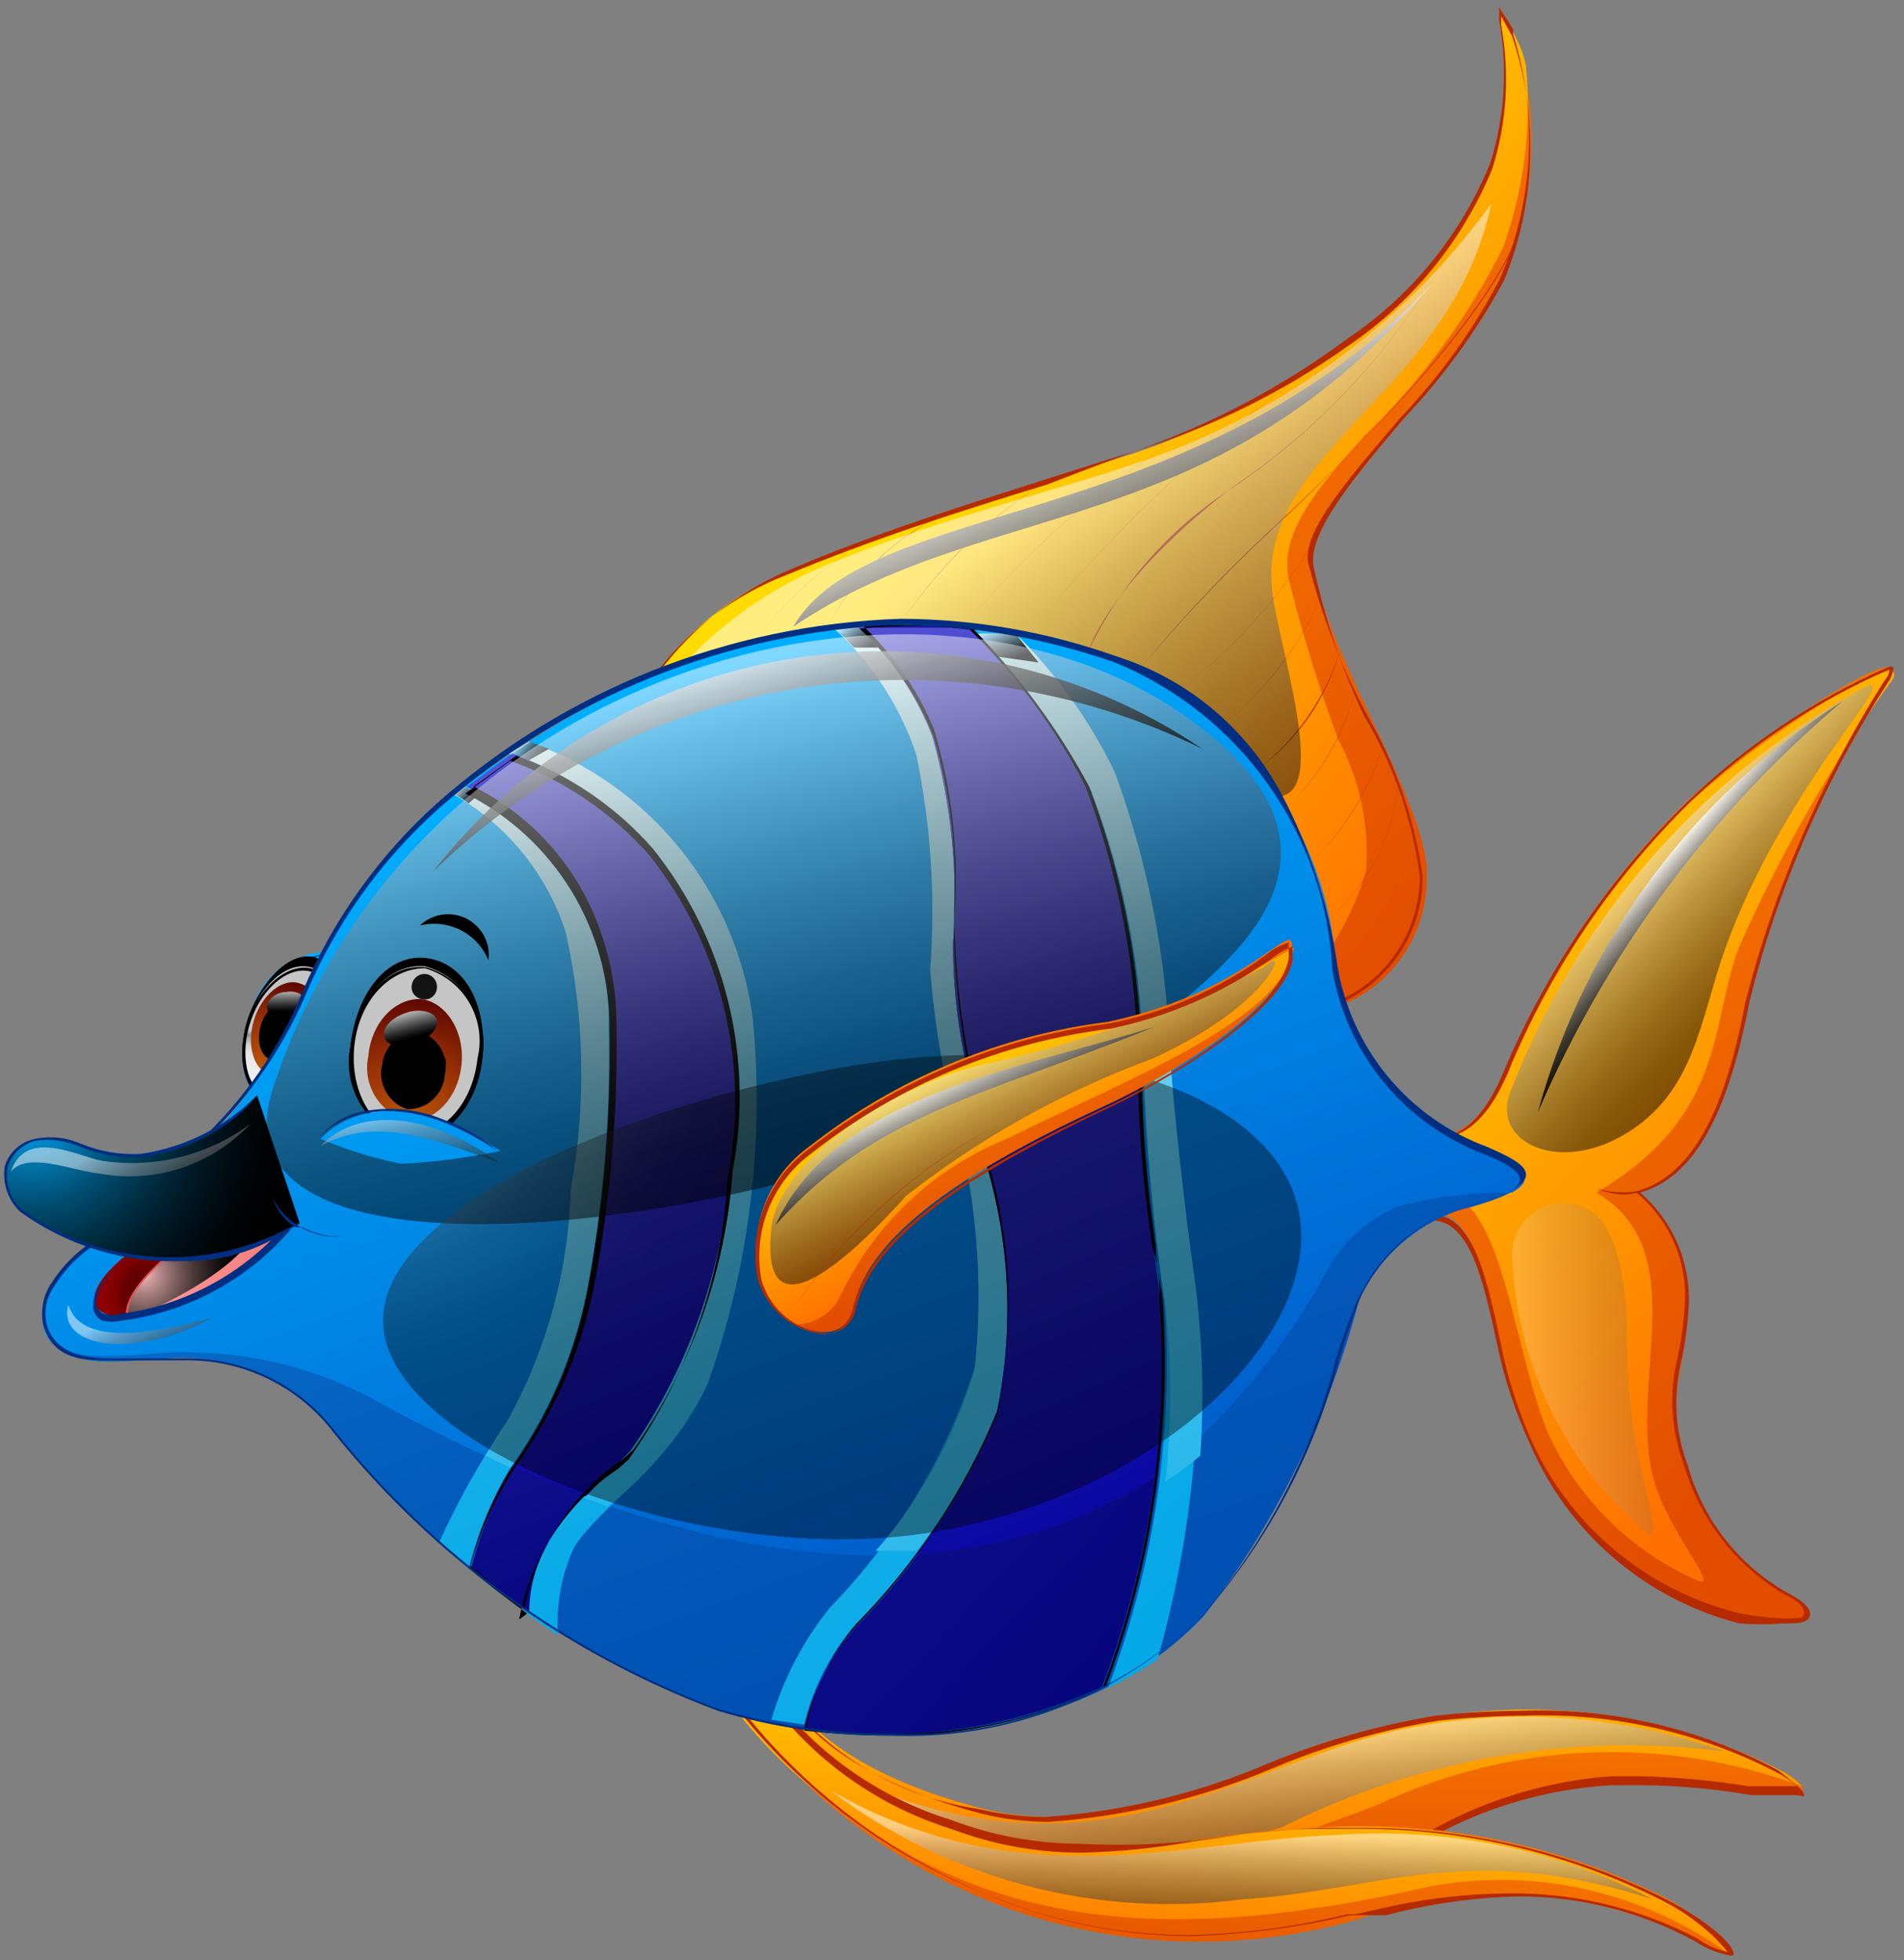 <svg width="101" height="104" viewBox="0 0 101 104" fill="none" xmlns="http://www.w3.org/2000/svg">
<rect x="0" y="0" width="101" height="104" fill="#808080" stroke="none"/>
<path d="M17.587 55.531C16.902 57.427 15.375 58.585 14.216 58.164C13.058 57.743 12.584 55.847 13.268 53.951C13.474 52.894 14.071 51.954 14.94 51.319C15.809 50.684 16.887 50.401 17.956 50.527C19.167 51.054 18.272 53.845 17.587 55.531Z" fill="url(#paint0_linear_78_173261)"/>
<path d="M14.743 58.48H14.164C12.952 58.006 12.478 56.11 13.163 54.161C13.405 53.224 13.929 52.383 14.664 51.752C15.398 51.121 16.308 50.731 17.271 50.632H18.009C18.114 50.663 18.211 50.717 18.293 50.789C18.375 50.862 18.44 50.953 18.483 51.054C18.957 51.949 18.483 53.95 17.64 55.741C16.797 57.532 15.902 58.48 14.743 58.48ZM17.271 50.685C16.34 50.778 15.46 51.156 14.752 51.769C14.045 52.382 13.545 53.2 13.321 54.108C12.689 55.952 13.058 57.795 14.216 58.217H14.743C15.796 58.217 16.955 57.111 17.482 55.583C18.009 54.056 18.799 51.949 18.325 51.001C18.29 50.925 18.239 50.857 18.175 50.803C18.111 50.748 18.037 50.708 17.956 50.685H17.271Z" fill="#002F82"/>
<path d="M17.64 55.531C16.902 57.638 15.375 58.533 14.216 58.111C13.057 57.69 12.478 55.794 13.216 53.845C13.953 51.897 15.533 50.317 16.85 50.843C18.166 51.37 18.377 53.635 17.64 55.531Z" fill="black"/>
<path d="M17.587 55.531C16.902 57.427 15.375 58.585 14.216 58.164C13.058 57.743 12.584 55.847 13.268 53.951C13.953 52.054 15.428 50.896 16.639 51.37C17.851 51.844 18.272 53.845 17.587 55.531Z" fill="url(#paint1_radial_78_173261)"/>
<path style="mix-blend-mode:screen" opacity="0.9" d="M17.008 52.529C17.008 52.792 16.586 52.95 16.376 52.792C16.294 52.697 16.249 52.575 16.249 52.45C16.249 52.324 16.294 52.203 16.376 52.107C16.399 52.048 16.434 51.993 16.478 51.947C16.523 51.902 16.576 51.865 16.636 51.841C16.695 51.816 16.758 51.804 16.822 51.804C16.886 51.805 16.949 51.818 17.008 51.844C17.081 51.943 17.12 52.063 17.12 52.186C17.12 52.309 17.081 52.429 17.008 52.529Z" fill="url(#paint2_linear_78_173261)"/>
<path d="M14.164 58.375C12.952 57.901 12.478 56.005 13.163 54.109C13.848 52.213 15.428 51.001 16.639 51.423C17.851 51.844 18.325 53.845 17.64 55.742C16.955 57.638 15.428 58.849 14.164 58.375ZM16.587 51.581C15.428 51.159 13.953 52.318 13.321 54.109C12.689 55.9 13.058 57.796 14.216 58.217C15.375 58.638 16.85 57.532 17.535 55.689C18.219 53.845 17.745 52.002 16.587 51.581Z" fill="black"/>
<path d="M15.849 52.16C15.006 51.896 13.9 52.739 13.479 54.108C13.058 55.478 13.479 56.742 14.269 57.005C15.059 57.269 16.218 56.478 16.639 55.109C17.06 53.74 17.008 52.476 15.849 52.16Z" fill="url(#paint3_radial_78_173261)"/>
<path d="M15.585 53.161C16.165 53.424 16.323 54.319 15.954 55.162C15.585 56.005 14.901 56.479 14.321 56.215C13.742 55.952 13.584 55.057 13.9 54.214C14.216 53.371 15.006 52.897 15.585 53.161Z" fill="black"/>
<path style="mix-blend-mode:screen" opacity="0.5" d="M15.796 55.057C15.768 55.091 15.734 55.12 15.695 55.141C15.657 55.163 15.614 55.176 15.57 55.181C15.526 55.186 15.481 55.182 15.439 55.17C15.396 55.158 15.357 55.137 15.322 55.109C15.287 55.082 15.259 55.047 15.237 55.009C15.216 54.97 15.202 54.927 15.197 54.883C15.193 54.839 15.196 54.795 15.209 54.752C15.221 54.71 15.242 54.67 15.269 54.635C15.299 54.602 15.335 54.575 15.376 54.556C15.417 54.538 15.461 54.528 15.506 54.528C15.551 54.528 15.595 54.538 15.636 54.556C15.677 54.575 15.714 54.602 15.743 54.635C15.743 54.635 15.901 54.846 15.796 55.057Z" fill="url(#paint4_radial_78_173261)"/>
<path style="mix-blend-mode:screen" d="M15.164 52.634C14.638 52.634 14.164 53.056 14.164 53.424C14.164 53.793 14.638 54.004 15.164 53.951C15.691 53.898 16.165 53.53 16.165 53.161C16.165 52.792 15.744 52.529 15.164 52.634Z" fill="url(#paint5_linear_78_173261)"/>
<path d="M42.183 90.45C42.183 90.45 44.079 93.926 52.19 95.98C60.301 98.034 68.991 91.925 76.365 91.082C82.576 90.082 88.944 91.097 94.535 93.979C98.486 96.401 91.007 93.979 85.687 94.347C81.4 94.592 77.271 96.054 73.784 98.561C66.995 99.862 60.038 100.039 53.191 99.088C47.924 97.402 40.498 93.821 39.655 88.554C41.025 87.922 42.183 90.45 42.183 90.45Z" fill="url(#paint6_linear_78_173261)"/>
<path d="M73.047 95.769C76.547 94.106 80.345 93.16 84.216 92.988C88.088 92.816 91.955 93.422 95.589 94.768C95.289 94.442 94.932 94.174 94.535 93.978C88.944 91.096 82.576 90.081 76.365 91.082C68.991 91.924 60.301 98.034 52.19 95.98C44.079 93.926 42.183 90.45 42.183 90.45C42.183 90.45 41.025 87.921 39.655 88.448C39.999 90.175 40.863 91.755 42.13 92.978C55.35 101.299 61.723 100.088 73.047 95.769Z" fill="url(#paint7_linear_78_173261)"/>
<path style="mix-blend-mode:screen" opacity="0.5" d="M47.029 95.189C59.142 99.614 66.674 93.293 74.574 91.713C80.215 90.57 86.061 90.989 91.481 92.925C83.444 91.907 75.287 93.3 68.043 96.928C64.601 98.05 60.969 98.474 57.361 98.175C53.753 97.877 50.24 96.862 47.029 95.189Z" fill="url(#paint8_linear_78_173261)"/>
<path d="M40.814 88.659C41.224 89.243 41.663 89.806 42.131 90.344C41.812 89.698 41.364 89.125 40.814 88.659Z" fill="#FFE8B6"/>
<path d="M59.932 99.877C57.644 99.95 55.357 99.702 53.138 99.14C50.242 98.244 40.603 94.716 39.602 88.606H40.024C41.235 88.606 42.131 90.66 42.183 90.713C42.236 90.766 44.185 94.189 52.138 96.243C53.276 96.519 54.442 96.66 55.614 96.664C59.711 96.376 63.732 95.415 67.517 93.82C70.336 92.626 73.289 91.777 76.312 91.292C77.817 91.127 79.328 91.039 80.842 91.029C85.605 90.856 90.329 91.946 94.535 94.189C95.536 94.821 95.694 95.084 95.694 95.242C95.694 95.4 95.694 95.242 95.167 95.242H92.903C91.023 94.917 89.121 94.741 87.215 94.716H85.477C81.207 94.967 77.097 96.429 73.626 98.929C69.094 99.614 64.515 99.93 59.932 99.877ZM39.761 88.501C40.761 94.663 50.294 98.086 53.191 99.034C55.395 99.575 57.664 99.805 59.932 99.719C64.556 99.657 69.168 99.252 73.731 98.508C77.177 96.027 81.242 94.551 85.477 94.242H87.056C88.962 94.293 90.862 94.469 92.745 94.768H95.009H95.378C95.378 94.768 95.378 94.768 94.325 93.926C90.138 91.682 85.43 90.592 80.684 90.766C79.17 90.776 77.659 90.864 76.154 91.029C73.157 91.526 70.225 92.357 67.411 93.504C63.619 95.14 59.576 96.12 55.456 96.401C54.267 96.397 53.083 96.255 51.927 95.98C48.007 95.401 44.432 93.417 41.867 90.397C41.867 90.397 40.972 88.343 39.866 88.343L39.761 88.501Z" fill="#B62A00"/>
<path d="M38.865 90.239C42.538 95.265 47.613 99.094 53.454 101.247C59.436 103.392 65.942 103.595 72.046 101.826C74.953 100.802 78.036 100.372 81.112 100.562C84.188 100.752 87.194 101.558 89.953 102.932C93.113 104.723 92.165 102.932 88.426 100.72C82.752 97.877 76.433 96.57 70.097 96.928C61.934 97.297 57.773 99.614 50.61 96.928C46.812 95.777 43.487 93.431 41.13 90.239C40.387 90.433 39.607 90.433 38.865 90.239Z" fill="url(#paint9_linear_78_173261)"/>
<path d="M75.838 100.088C78.574 99.578 81.384 99.628 84.1 100.234C86.815 100.841 89.38 101.991 91.639 103.617C92.007 103.617 90.743 102.089 88.268 100.772C82.594 97.93 76.275 96.623 69.939 96.98C61.776 97.349 57.615 99.614 50.452 96.98C46.666 95.806 43.348 93.465 40.972 90.291C40.226 90.456 39.453 90.456 38.707 90.291C40.186 92.304 41.962 94.08 43.974 95.558C52.506 102.3 61.986 103.248 75.838 100.088Z" fill="url(#paint10_linear_78_173261)"/>
<path style="mix-blend-mode:screen" opacity="0.5" d="M44.027 94.979C54.244 100.825 62.987 97.613 71.045 97.349C76.802 96.95 82.557 98.134 87.689 100.773C77.84 97.613 73.257 100.299 65.884 100.773C58.12 101.787 50.269 99.706 44.027 94.979Z" fill="url(#paint11_linear_78_173261)"/>
<path d="M91.639 103.722C91.016 103.593 90.426 103.342 89.901 102.985C87.054 101.441 83.869 100.627 80.631 100.615C78.23 100.663 75.842 100.999 73.521 101.615H72.046H71.625C68.826 102.274 65.967 102.645 63.093 102.721C59.782 102.702 56.501 102.096 53.401 100.931C47.556 98.76 42.469 94.935 38.76 89.923C39.215 89.963 39.674 89.963 40.129 89.923C40.406 89.995 40.696 89.995 40.972 89.923C43.361 93.072 46.676 95.392 50.452 96.559C52.623 97.384 54.924 97.812 57.246 97.823C59.266 97.933 61.292 97.88 63.303 97.665C65.305 97.402 67.517 97.086 70.097 96.981H71.941C77.682 96.914 83.355 98.233 88.478 100.825C90.691 101.984 92.06 103.248 91.955 103.722C91.905 103.746 91.851 103.758 91.797 103.758C91.742 103.758 91.688 103.746 91.639 103.722ZM80.631 100.457C83.897 100.509 87.107 101.321 90.006 102.827C90.49 103.188 91.047 103.44 91.639 103.564C91.639 103.564 90.585 102.089 88.268 100.878C83.164 98.284 77.508 96.965 71.783 97.033H69.939C67.359 97.033 65.147 97.455 63.198 97.718C61.249 98.062 59.277 98.256 57.299 98.297C54.959 98.292 52.64 97.863 50.452 97.033C46.656 95.849 43.324 93.511 40.919 90.344C40.642 90.409 40.354 90.409 40.077 90.344C39.674 90.384 39.268 90.384 38.865 90.344C42.575 95.158 47.581 98.812 53.296 100.878C56.377 102.042 59.641 102.648 62.934 102.669C65.811 102.62 68.673 102.249 71.467 101.563H71.888L73.31 101.247C75.71 100.693 78.168 100.427 80.631 100.457Z" fill="#B62A00"/>
<path d="M34.125 36.781C35.975 33.821 38.725 31.532 41.972 30.25C47.66 27.827 53.507 26.195 60.195 24.035C66.884 21.876 76.996 15.556 79.156 8.761C81.052 2.915 78.261 -1.772 80.367 1.915C81.731 6.172 81.488 10.781 79.683 14.871C77.787 19.664 69.149 26.827 69.623 29.987C70.36 34.674 75.943 43.048 75.68 46.577C75.692 48.161 75.184 49.705 74.232 50.971C73.28 52.237 71.938 53.154 70.413 53.582C67.464 53.898 65.884 40.994 60.459 39.046C51.76 37.552 42.951 36.794 34.125 36.781Z" fill="url(#paint12_linear_78_173261)"/>
<path d="M70.992 39.256C69.958 36.463 69.079 33.615 68.359 30.724C67.832 28.249 69.992 25.773 72.362 23.14C75.368 20.246 77.862 16.862 79.735 13.133C80.841 10.048 81.255 6.757 80.947 3.495C80.833 2.942 80.638 2.41 80.367 1.915C78.261 -2.036 81.052 2.915 79.156 8.761C76.996 15.556 67.253 21.718 60.195 24.035C53.138 26.353 47.66 27.827 41.972 30.25C38.725 31.532 35.975 33.821 34.125 36.781C42.951 36.794 51.76 37.552 60.459 39.046C64.83 40.626 66.726 49.579 68.833 52.476C70.528 50.707 71.774 48.558 72.467 46.209C72.642 43.798 72.13 41.388 70.992 39.256Z" fill="url(#paint13_linear_78_173261)"/>
<path d="M40.024 34.095C41.551 31.96 43.506 30.166 45.765 28.828C43.5 30.157 41.543 31.953 40.024 34.095Z" fill="#B62A00"/>
<path d="M43.868 33.357C45.202 30.717 47.367 28.589 50.03 27.3C47.349 28.562 45.175 30.698 43.868 33.357Z" fill="#B62A00"/>
<path d="M47.713 33.147C49.721 30.194 52.278 27.655 55.245 25.668C52.258 27.631 49.697 30.174 47.713 33.147Z" fill="#B62A00"/>
<path d="M51.084 33.305C54.325 29.337 58.206 25.937 62.566 23.245C58.199 25.928 54.318 29.329 51.084 33.305Z" fill="#B62A00"/>
<path d="M54.454 33.831C59.21 27.819 64.901 22.608 71.308 18.4C64.893 22.599 59.201 27.811 54.454 33.831Z" fill="#B62A00"/>
<path d="M57.773 34.463C57.773 34.463 58.826 30.882 65.41 25.826C70.853 22.151 75.202 17.074 77.997 11.131C75.187 17.124 70.799 22.24 65.304 25.931C62.059 28.03 59.453 30.982 57.773 34.463Z" fill="#B62A00"/>
<path d="M60.406 35.569C62.519 32.976 64.806 30.53 67.253 28.249C80.947 15.661 80.789 11.447 80.789 11.395C80.789 11.395 80.789 15.714 67.2 28.354C64.792 30.62 62.524 33.03 60.406 35.569Z" fill="#B62A00"/>
<path d="M62.513 36.675C65.703 34.226 68.371 31.164 70.361 27.669C68.359 31.156 65.693 34.216 62.513 36.675Z" fill="#B62A00"/>
<path d="M64.883 38.466C67.177 36.611 68.984 34.224 70.15 31.514C68.97 34.216 67.165 36.599 64.883 38.466Z" fill="#B62A00"/>
<path d="M66.832 40.731C68.857 39.123 70.345 36.937 71.098 34.463C70.415 36.97 68.914 39.176 66.832 40.731Z" fill="#B62A00"/>
<path d="M68.201 42.89C70.06 41.148 71.361 38.894 71.941 36.412C71.341 38.886 70.043 41.134 68.201 42.89Z" fill="#B62A00"/>
<path d="M69.676 45.629C71.477 43.854 72.784 41.639 73.468 39.204C72.765 41.631 71.46 43.841 69.676 45.629Z" fill="#B62A00"/>
<path d="M70.361 48.895C72.597 46.976 73.98 44.248 74.205 41.31C73.963 44.244 72.583 46.966 70.361 48.895Z" fill="#B62A00"/>
<path d="M70.887 51.475C73.161 49.538 74.611 46.807 74.943 43.839C74.606 46.806 73.157 49.535 70.887 51.475Z" fill="#B62A00"/>
<path d="M70.045 53.687C68.728 53.687 67.675 51.159 66.463 48.421C65.252 45.682 63.093 40.415 60.196 39.362C51.502 37.831 42.689 37.073 33.862 37.097C35.674 34.092 38.435 31.776 41.709 30.513C46.133 28.67 50.663 27.195 55.508 25.721L60.196 23.93C64.233 22.529 68.033 20.522 71.467 17.978C74.865 15.694 77.506 12.448 79.051 8.656C79.824 6.204 79.986 3.601 79.525 1.072C79.525 0.598 79.525 0.44 79.525 0.387C79.525 0.387 79.525 0.387 80.262 1.546V1.809C81.612 6.108 81.35 10.751 79.525 14.871C78.119 17.545 76.347 20.009 74.258 22.192C71.625 25.299 68.991 28.249 69.413 29.934C70.123 32.718 71.166 35.406 72.52 37.94C74.052 40.582 75.054 43.498 75.47 46.525C75.469 48.164 74.919 49.755 73.907 51.044C72.894 52.334 71.479 53.246 69.887 53.635L70.045 53.687ZM34.23 36.728C42.952 36.731 51.657 37.489 60.248 38.993C63.251 40.046 65.094 44.576 66.621 48.157C68.149 51.739 68.833 53.424 70.045 53.424C71.566 53.007 72.906 52.099 73.858 50.842C74.811 49.585 75.321 48.049 75.312 46.472C74.924 43.472 73.92 40.585 72.362 37.992C71.164 35.453 70.263 32.785 69.676 30.039C69.36 28.249 71.888 25.247 74.522 22.139C76.59 19.96 78.361 17.516 79.788 14.871C81.483 10.744 81.633 6.143 80.21 1.915L79.63 0.861C79.63 0.861 79.63 1.177 79.63 1.335C80.1 3.881 79.938 6.504 79.156 8.972C77.582 12.776 74.927 16.035 71.519 18.347C68.071 20.807 64.247 22.692 60.196 23.93L55.719 25.352C50.926 26.879 46.397 28.301 41.973 30.197C38.783 31.529 36.08 33.809 34.23 36.728Z" fill="#B62A00"/>
<path style="mix-blend-mode:screen" opacity="0.5" d="M79.103 10.815C74.334 17.396 67.576 22.27 59.827 24.72C57.035 25.72 50.083 27.459 44.606 29.671C41.42 30.858 38.553 32.769 36.231 35.253C41.962 32.934 48.259 32.402 54.297 33.726C57.037 34.032 59.671 34.96 61.999 36.439C64.326 37.917 66.285 39.908 67.727 42.258C70.624 42.258 67.727 34.095 67.464 31.145C66.832 23.93 77.049 20.717 79.103 10.815Z" fill="url(#paint14_linear_78_173261)"/>
<path style="mix-blend-mode:screen" opacity="0.9" d="M42.077 33.252C45.975 26.405 63.461 28.301 75.996 15.029C64.409 28.828 52.348 26.3 42.077 33.252Z" fill="url(#paint15_linear_78_173261)"/>
<path d="M75.838 60.323C77.207 60.323 78.629 59.797 79.999 56.373C82.244 51.135 85.501 46.392 89.584 42.416C94.166 38.255 102.172 33.357 100.118 36.254C96.748 41.465 94.257 47.194 92.744 53.213C91.691 58.796 90.005 62.483 86.898 63.273C87.781 64.005 88.479 64.935 88.937 65.987C89.394 67.039 89.598 68.184 89.531 69.33C89.531 72.595 88.162 73.912 89.531 77.862C90.343 80.709 92.233 83.127 94.798 84.603C96.326 85.393 96.958 86.605 92.481 85.815C90.024 85.255 87.73 84.131 85.783 82.531C83.836 80.931 82.288 78.9 81.263 76.598C78.945 72.49 79.419 63.115 75.153 64.431C74.363 63.957 75.838 60.323 75.838 60.323Z" fill="url(#paint16_linear_78_173261)"/>
<path d="M87.899 79.073C86.056 73.806 90.111 66.538 84.686 63.273C91.533 59.217 90.69 54.53 92.218 50.316C94.448 45.267 97.202 40.466 100.434 35.99C101.119 34.252 93.85 38.729 89.584 42.627C85.6 46.56 82.416 51.228 80.21 56.373C78.84 59.797 77.418 60.323 76.049 60.323C76.049 60.323 74.89 62.693 75.68 63.378C79.893 62.061 80.21 72.595 82.474 76.756C84.09 79.891 86.729 82.381 89.953 83.813C91.322 84.445 88.952 81.865 87.899 79.073Z" fill="url(#paint17_linear_78_173261)"/>
<path style="mix-blend-mode:screen" opacity="0.2" d="M84.581 64.379C86.213 65.801 86.319 69.646 86.319 71.7C86.319 77.546 88.636 82.233 87.267 81.285C85.127 79.444 83.395 77.177 82.18 74.629C80.965 72.081 80.294 69.307 80.209 66.486C80.226 65.986 80.379 65.5 80.652 65.082C80.925 64.663 81.307 64.326 81.757 64.109C82.208 63.892 82.709 63.803 83.207 63.85C83.704 63.898 84.18 64.081 84.581 64.379Z" fill="url(#paint18_linear_78_173261)"/>
<path style="mix-blend-mode:screen" opacity="0.5" d="M80.21 57.69C83.704 48.746 90.203 41.297 98.591 36.623C101.646 34.99 94.746 41.258 91.481 50.422C90.164 54.161 89.901 57.953 86.214 60.165C82.527 62.377 78.893 60.481 80.21 57.69Z" fill="url(#paint19_linear_78_173261)"/>
<path style="mix-blend-mode:screen" opacity="0.9" d="M81.579 59.007C84.037 49.965 89.81 42.181 97.748 37.202C90.74 43.118 85.205 50.583 81.579 59.007Z" fill="url(#paint20_linear_78_173261)"/>
<path d="M94.588 86.131C93.817 86.192 93.042 86.192 92.27 86.131C89.811 85.502 87.529 84.315 85.602 82.662C83.674 81.008 82.154 78.934 81.157 76.598C80.379 74.915 79.795 73.148 79.419 71.331C78.682 67.961 77.997 64.748 75.943 64.748C75.7 64.698 75.449 64.698 75.206 64.748C74.416 64.011 75.838 60.535 75.891 60.377C77.155 60.377 78.577 59.902 79.946 56.426C82.219 51.191 85.493 46.45 89.584 42.469C92.656 39.519 96.222 37.131 100.118 35.412C100.166 35.384 100.221 35.369 100.276 35.369C100.332 35.369 100.386 35.384 100.434 35.412C100.434 35.412 100.434 35.833 100.118 36.254C96.761 41.447 94.287 47.16 92.797 53.161C91.638 59.27 89.795 62.483 87.004 63.273C87.86 64.013 88.537 64.938 88.985 65.978C89.432 67.019 89.637 68.147 89.584 69.277C89.531 70.216 89.408 71.149 89.216 72.069C88.732 73.952 88.842 75.939 89.532 77.757C90.328 80.612 92.221 83.035 94.799 84.499C95.431 84.814 96.115 85.288 96.01 85.71C95.905 86.131 95.378 86.131 94.588 86.131ZM75.943 64.432C78.103 64.432 78.84 67.645 79.578 71.121C79.94 73.008 80.524 74.847 81.316 76.598C82.355 78.83 83.885 80.799 85.791 82.359C87.697 83.918 89.929 85.027 92.323 85.605C93.071 85.747 93.828 85.835 94.588 85.868C95.536 85.868 95.694 85.868 95.694 85.552C95.694 85.236 95.273 84.867 94.588 84.551C92.03 83.017 90.148 80.57 89.321 77.704C88.631 75.868 88.52 73.864 89.005 71.963C89.197 71.043 89.32 70.11 89.374 69.172C89.44 68.042 89.236 66.912 88.778 65.877C88.32 64.842 87.621 63.931 86.74 63.221C89.584 62.483 91.428 59.323 92.587 53.161C94.124 47.159 96.594 41.437 99.907 36.202C100.276 35.728 100.223 35.57 100.223 35.517C96.328 37.214 92.762 39.586 89.69 42.522C85.658 46.478 82.438 51.184 80.21 56.374C78.84 59.902 77.365 60.377 76.049 60.429C75.68 61.43 74.785 63.958 75.364 64.537C75.55 64.47 75.746 64.435 75.943 64.432Z" fill="#B62A00"/>
<path d="M6.79 65.327C4.999 65.327 1.523 68.487 2.366 70.594C3.209 72.701 6.211 72.227 8.37 72.121C10.133 71.886 11.926 72.118 13.571 72.792C15.216 73.467 16.655 74.561 17.745 75.966C23.09 82.602 30.108 87.692 38.075 90.713C45.712 93.031 57.246 92.82 63.882 85.71C67.713 80.732 70.507 75.037 72.099 68.961C72.613 67.858 73.344 66.869 74.249 66.055C75.154 65.24 76.214 64.617 77.365 64.221C82.264 62.957 81.105 62.114 78.787 61.166C76.725 60.372 74.904 59.056 73.501 57.349C72.098 55.641 71.162 53.6 70.782 51.423C70.574 47.882 69.371 44.472 67.312 41.584C65.253 38.696 62.422 36.447 59.142 35.096C50.452 32.146 38.075 30.882 23.17 42.89C15.902 49.158 16.323 55.9 10.477 60.903C9.174 62.314 7.943 63.791 6.79 65.327Z" fill="url(#paint21_linear_78_173261)"/>
<path d="M20.167 74.439C32.65 81.233 48.661 86.658 61.459 78.178C65.2 75.167 68.283 71.42 70.518 67.171C71.368 65.762 72.64 64.657 74.152 64.01C76.129 63.495 78.166 63.247 80.209 63.273C81.631 62.483 80.578 61.851 78.892 61.166C76.83 60.372 75.009 59.056 73.606 57.349C72.203 55.641 71.266 53.6 70.887 51.423C70.67 47.87 69.451 44.452 67.373 41.562C65.295 38.673 62.441 36.431 59.142 35.096C50.452 32.146 38.075 30.882 23.169 42.89C15.901 49.158 16.323 55.9 10.476 60.903C9.173 62.314 7.943 63.791 6.79 65.327C4.999 65.327 1.786 68.382 2.366 70.594C2.945 72.806 8.159 71.595 10.16 71.753C13.67 71.787 17.113 72.712 20.167 74.439Z" fill="url(#paint22_linear_78_173261)"/>
<path style="mix-blend-mode:screen" opacity="0.5" d="M3.63 69.224C2.998 71.384 6.895 72.279 11.267 69.909C9.055 70.488 4.367 71.7 3.63 69.224Z" fill="url(#paint23_linear_78_173261)"/>
<path d="M30.438 82.128C31.755 79.916 35.705 77.704 37.548 73.385C39.759 67.161 40.568 60.525 39.918 53.951C39.472 50.666 38.13 47.567 36.04 44.994C33.95 42.421 31.192 40.472 28.068 39.362L27.015 39.994C29.846 41.001 32.369 42.725 34.335 44.997C36.208 47.39 37.552 50.153 38.278 53.104C39.005 56.054 39.097 59.126 38.549 62.114C38.16 67.449 36.34 72.579 33.282 76.967C30.385 79.706 28.015 81.812 27.752 85.499L29.595 86.763C29.491 85.172 29.78 83.581 30.438 82.128Z" fill="url(#paint24_linear_78_173261)"/>
<path d="M37.548 73.385C39.759 67.161 40.568 60.525 39.918 53.951C39.472 50.666 38.13 47.567 36.04 44.994C33.95 42.421 31.192 40.472 28.068 39.362L27.015 39.994C29.846 41.001 32.369 42.725 34.335 44.997C36.208 47.39 37.552 50.153 38.278 53.104C39.005 56.054 39.097 59.126 38.549 62.114C38.16 67.449 36.34 72.579 33.282 76.967L30.754 79.39L32.229 79.916C34.473 78.17 36.292 75.937 37.548 73.385Z" fill="url(#paint25_linear_78_173261)"/>
<path style="mix-blend-mode:screen" d="M27.541 39.73L27.067 39.994L28.015 40.362L29.121 39.73L28.12 39.362L27.541 39.73Z" fill="url(#paint26_linear_78_173261)"/>
<path d="M31.123 68.54C32.001 63.923 32.389 59.228 32.282 54.53C32.342 51.894 31.657 49.295 30.306 47.031C28.955 44.767 26.993 42.93 24.645 41.732L24.066 42.153C26.896 43.763 29.019 46.375 30.017 49.474C31.019 53.957 31.109 58.596 30.28 63.115C30.155 67.456 28.98 71.703 26.857 75.492C25.481 77.508 24.282 79.641 23.276 81.865L24.856 83.234C25.325 81.386 26.052 79.613 27.015 77.967C29.052 75.16 30.454 71.943 31.123 68.54Z" fill="url(#paint27_linear_78_173261)"/>
<path d="M31.122 68.54C32.001 63.923 32.389 59.228 32.281 54.53C32.341 51.894 31.657 49.295 30.306 47.031C28.955 44.767 26.992 42.93 24.644 41.732L24.065 42.153C26.895 43.763 29.019 46.375 30.016 49.474C31.019 53.957 31.108 58.596 30.28 63.115C30.154 67.456 28.98 71.703 26.856 75.492C26.435 76.071 26.066 76.703 25.75 77.23L27.067 77.862C29.051 75.069 30.432 71.895 31.122 68.54Z" fill="url(#paint28_linear_78_173261)"/>
<path style="mix-blend-mode:screen" d="M24.644 41.732L24.065 42.153C24.35 42.272 24.616 42.431 24.855 42.627L25.382 42.153L24.644 41.732Z" fill="url(#paint29_linear_78_173261)"/>
<path d="M63.25 67.013C62.934 64.8 62.197 58.533 62.039 55.531C61.829 50.565 60.851 45.661 59.142 40.994C57.826 38.251 56.044 35.756 53.875 33.621L51.663 33.305C54.141 35.738 56.221 38.546 57.825 41.626C59.635 46.389 60.58 51.437 60.617 56.532C60.773 60.728 61.159 64.913 61.775 69.067C62.264 76.032 61.24 83.022 58.773 89.554C59.691 89.117 60.571 88.606 61.407 88.027C63.342 81.201 63.968 74.071 63.25 67.013Z" fill="url(#paint30_linear_78_173261)"/>
<path d="M63.251 67.012C62.935 64.8 62.197 58.533 62.039 55.531C61.829 50.565 60.852 45.661 59.143 40.994C57.826 38.251 56.044 35.756 53.876 33.621H52.822H51.717C54.195 36.054 56.274 38.862 57.879 41.942C59.688 46.705 60.634 51.752 60.67 56.847C60.826 61.044 61.213 65.228 61.829 69.382C62.159 72.446 62.159 75.536 61.829 78.599C62.474 78.186 63.09 77.728 63.672 77.23C63.907 73.819 63.766 70.392 63.251 67.012Z" fill="url(#paint31_linear_78_173261)"/>
<g style="mix-blend-mode:screen">
<path d="M53.876 33.621H52.822H51.717L52.875 34.832L55.087 35.148L53.876 33.621Z" fill="url(#paint32_linear_78_173261)"/>
</g>
<path d="M52.875 74.86C53.811 70.311 53.576 65.599 52.19 61.166C52.19 59.27 50.768 55.899 50.557 49.948C50.845 46.225 50.471 42.48 49.451 38.888C48.607 36.702 47.273 34.738 45.554 33.147H44.027C46.14 34.998 47.722 37.38 48.609 40.046C49.385 43.785 49.633 47.615 49.346 51.423C49.586 54.597 50.151 57.738 51.032 60.797C51.887 64.651 52.118 68.616 51.716 72.543C50.165 77.325 47.534 81.686 44.027 85.288C42.607 87.047 41.551 89.07 40.919 91.24L42.657 91.503C43.12 89.558 44.041 87.753 45.343 86.236C48.573 82.973 51.132 79.108 52.875 74.86Z" fill="url(#paint33_linear_78_173261)"/>
<path d="M52.875 74.86C53.811 70.311 53.576 65.599 52.19 61.166C52.19 59.27 50.768 55.899 50.557 49.948C50.845 46.225 50.471 42.48 49.451 38.888C48.606 36.702 47.273 34.738 45.554 33.147H44.027C46.14 34.998 47.722 37.38 48.609 40.046C49.385 43.785 49.633 47.615 49.346 51.423C49.586 54.597 50.151 57.738 51.031 60.797C51.887 64.651 52.118 68.616 51.716 72.543C50.716 76.145 48.915 79.476 46.449 82.286H48.609C50.433 80.064 51.874 77.555 52.875 74.86Z" fill="url(#paint34_linear_78_173261)"/>
<path style="mix-blend-mode:screen" d="M45.554 33.147H44.027C44.477 33.52 44.899 33.924 45.291 34.358H46.713C46.349 33.933 45.962 33.529 45.554 33.147Z" fill="url(#paint35_linear_78_173261)"/>
<path d="M33.44 76.967C36.498 72.579 38.318 67.449 38.707 62.114C39.255 59.126 39.163 56.055 38.436 53.104C37.71 50.153 36.366 47.39 34.493 44.997C32.527 42.725 30.004 41.001 27.173 39.994L24.802 41.732C27.151 42.931 29.113 44.767 30.464 47.031C31.815 49.295 32.5 51.895 32.439 54.53C32.547 59.228 32.159 63.924 31.281 68.54C30.604 71.925 29.203 75.123 27.173 77.915C26.209 79.561 25.482 81.334 25.013 83.182C25.961 83.972 26.962 84.762 28.068 85.552C28.121 81.865 30.543 79.706 33.44 76.967Z" fill="url(#paint36_linear_78_173261)"/>
<path d="M33.44 76.967C36.498 72.579 38.318 67.449 38.707 62.114C39.255 59.126 39.163 56.055 38.436 53.104C37.71 50.153 36.366 47.39 34.493 44.997C32.527 42.725 30.004 41.001 27.173 39.994L24.802 41.732C27.151 42.931 29.113 44.767 30.464 47.031C31.815 49.295 32.5 51.895 32.439 54.53C32.547 59.228 32.159 63.924 31.281 68.54C30.59 71.895 29.209 75.07 27.225 77.862L31.07 79.39L33.44 76.967Z" fill="url(#paint37_linear_78_173261)"/>
<path d="M27.963 85.604C26.962 84.867 25.909 84.077 24.908 83.234C25.348 81.376 26.077 79.599 27.067 77.967C29.069 75.185 30.452 72.006 31.123 68.645C32.012 64.03 32.418 59.334 32.334 54.635C32.363 52.04 31.663 49.489 30.313 47.273C28.962 45.057 27.017 43.264 24.697 42.1L27.067 40.362C29.906 41.386 32.441 43.106 34.441 45.365C36.336 47.755 37.69 50.529 38.408 53.493C39.127 56.458 39.193 59.543 38.602 62.535C38.279 67.899 36.454 73.064 33.335 77.44L32.808 77.914C31.436 78.825 30.262 80.004 29.357 81.379C28.452 82.755 27.835 84.299 27.541 85.92L27.963 85.604ZM24.961 83.076C25.87 83.879 26.819 84.635 27.805 85.341C28.465 82.108 30.353 79.257 33.072 77.388L33.598 76.914C36.672 72.553 38.493 67.435 38.865 62.114C39.433 59.134 39.35 56.066 38.623 53.121C37.896 50.176 36.541 47.423 34.652 45.049C32.693 42.803 30.191 41.099 27.384 40.099L25.119 41.731C28.06 43.199 30.363 45.69 31.597 48.736C32.319 50.509 32.695 52.404 32.703 54.319C32.786 59.018 32.38 63.714 31.492 68.329C30.803 71.726 29.403 74.939 27.384 77.756C26.303 79.392 25.486 81.187 24.961 83.076Z" fill="black"/>
<path d="M61.565 69.066C60.949 64.912 60.562 60.728 60.407 56.531C60.37 51.437 59.425 46.389 57.615 41.626C56.011 38.546 53.931 35.738 51.453 33.305C49.49 33.144 47.517 33.144 45.554 33.305C47.274 34.896 48.607 36.86 49.452 39.045C50.471 42.638 50.845 46.383 50.557 50.106C50.557 55.847 52.243 59.428 52.19 61.324C53.576 65.757 53.811 70.469 52.875 75.018C51.132 79.266 48.573 83.131 45.343 86.394C44.041 87.91 43.12 89.716 42.657 91.661C48.022 92.528 53.523 91.776 58.458 89.502C60.953 82.993 62.013 76.022 61.565 69.066Z" fill="url(#paint38_linear_78_173261)"/>
<path d="M61.565 69.067C60.949 64.913 60.562 60.728 60.406 56.532C60.37 51.437 59.424 46.389 57.615 41.626C56.01 38.546 53.931 35.738 51.452 33.305H45.554C47.273 34.897 48.606 36.86 49.451 39.046C50.47 42.638 50.845 46.383 50.557 50.106C50.557 55.847 52.242 59.428 52.19 61.324C53.575 65.757 53.811 70.469 52.874 75.018C51.867 77.71 50.426 80.218 48.608 82.444C53.163 82.189 57.573 80.755 61.407 78.284C61.789 75.226 61.842 72.136 61.565 69.067Z" fill="url(#paint39_linear_78_173261)"/>
<path d="M47.134 92.082C45.638 92.073 44.144 91.986 42.657 91.819C43.097 89.777 44.038 87.876 45.396 86.289C48.601 83.025 51.157 79.183 52.928 74.965C53.845 70.43 53.591 65.735 52.19 61.324C52.149 60.291 51.99 59.266 51.716 58.27C51.091 55.589 50.72 52.856 50.61 50.106C50.61 49.579 50.61 48.947 50.61 48.263C50.777 45.149 50.403 42.031 49.504 39.046C48.651 36.88 47.318 34.935 45.607 33.357C47.603 33.147 49.615 33.147 51.611 33.357C54.05 35.844 56.125 38.663 57.773 41.732C59.578 46.496 60.523 51.542 60.565 56.637C60.593 59.792 60.839 62.943 61.302 66.064C61.302 67.065 61.565 68.066 61.67 68.908C62.16 75.892 61.136 82.898 58.668 89.449C55.08 91.21 51.131 92.112 47.134 92.082ZM42.763 91.661C44.21 91.873 45.671 91.979 47.134 91.977C51.067 92.048 54.962 91.201 58.51 89.502C60.978 83.006 62.003 76.051 61.513 69.119C61.513 68.224 61.513 67.276 61.144 66.222C60.648 63.015 60.384 59.776 60.354 56.531C60.312 51.454 59.367 46.425 57.562 41.679C55.968 38.622 53.907 35.832 51.453 33.41C50.213 33.244 48.964 33.156 47.713 33.147H45.712C47.382 34.708 48.694 36.612 49.557 38.73C50.456 41.733 50.831 44.869 50.663 47.999C50.609 48.612 50.609 49.229 50.663 49.843C50.773 52.575 51.143 55.291 51.769 57.953C52.014 58.974 52.173 60.014 52.243 61.061C53.647 65.508 53.883 70.242 52.928 74.807C51.175 79.05 48.617 82.913 45.396 86.184C44.077 87.762 43.172 89.645 42.763 91.661Z" fill="black"/>
<path d="M47.134 92.082C44.066 92.098 41.012 91.654 38.075 90.766C30.102 87.782 23.079 82.706 17.745 76.071C16.811 74.825 15.592 73.82 14.19 73.142C12.788 72.464 11.244 72.132 9.687 72.174H7.528H5.842C4.526 72.174 2.946 72.174 2.366 70.488C2.239 70.083 2.207 69.654 2.27 69.234C2.334 68.814 2.493 68.415 2.735 68.066C3.677 66.573 5.142 65.484 6.843 65.011C6.843 64.747 9.16 62.009 10.477 60.639C12.913 58.401 14.82 55.648 16.06 52.581C17.677 48.785 20.104 45.388 23.17 42.627C29.977 36.595 38.676 33.13 47.766 32.83C51.679 32.842 55.562 33.518 59.248 34.832C63.009 36.032 66.148 38.661 67.991 42.153C69.485 44.981 70.482 48.045 70.94 51.212C71.292 53.379 72.213 55.414 73.611 57.108C75.009 58.802 76.832 60.093 78.893 60.85C80.21 61.429 81 61.851 80.947 62.377C80.894 62.904 79.841 63.483 77.471 64.063C75.167 64.87 73.274 66.555 72.204 68.75C71.836 69.593 71.467 70.751 71.046 72.068C69.748 77.025 67.334 81.618 63.988 85.499C61.795 87.714 59.163 89.444 56.26 90.579C53.356 91.713 50.248 92.225 47.134 92.082ZM9.634 72.068C11.208 72.018 12.77 72.346 14.19 73.024C15.611 73.702 16.848 74.711 17.798 75.966C23.118 82.593 30.121 87.668 38.075 90.66C41.035 91.528 44.103 91.972 47.187 91.977C50.246 92.121 53.302 91.634 56.166 90.547C59.029 89.46 61.638 87.795 63.83 85.657C67.152 81.768 69.547 77.176 70.835 72.226C71.161 71.093 71.566 69.985 72.046 68.908C73.099 66.677 74.992 64.953 77.313 64.115C79.525 63.589 80.631 63.062 80.631 62.588C80.631 62.114 79.736 61.64 78.682 61.219C76.618 60.428 74.794 59.114 73.39 57.406C71.987 55.698 71.052 53.654 70.677 51.475C70.503 47.939 69.325 44.526 67.283 41.635C65.24 38.744 62.417 36.494 59.142 35.148C55.467 33.864 51.607 33.188 47.714 33.147C38.661 33.475 30.004 36.938 23.223 42.943C20.158 45.694 17.747 49.095 16.165 52.897C14.854 55.892 12.935 58.583 10.53 60.797C9.225 62.192 8.011 63.67 6.896 65.221C5.228 65.677 3.797 66.75 2.893 68.224C2.662 68.537 2.508 68.901 2.444 69.285C2.38 69.67 2.407 70.064 2.524 70.436C3.051 71.858 4.578 72.068 5.842 72.068H7.528H9.687H9.634Z" fill="#002F82"/>
<path style="mix-blend-mode:screen" opacity="0.5" d="M14.48 57.743C21.748 35.569 48.188 28.248 62.408 37.676C73.626 45.155 64.831 51.264 61.723 53.951C49.873 64.01 10.161 70.804 14.48 57.743Z" fill="url(#paint40_linear_78_173261)"/>
<path style="mix-blend-mode:screen" opacity="0.8" d="M22.959 46.261C27.662 40.194 34.497 36.142 42.078 34.929C49.658 33.717 57.416 35.433 63.777 39.73C57.131 36.475 49.641 35.355 42.333 36.524C35.025 37.693 28.258 41.094 22.959 46.261Z" fill="url(#paint41_linear_78_173261)"/>
<g style="mix-blend-mode:screen" opacity="0.4">
<path d="M68.938 64.484C69.992 70.91 61.512 79.284 49.504 81.285C37.495 83.287 21.432 77.125 20.378 70.752C19.325 64.379 33.282 58.533 45.29 56.532C57.299 54.53 67.885 58.059 68.938 64.484Z" fill="url(#paint42_radial_78_173261)"/>
</g>
<path d="M7.58 66.065C6.369 66.591 3.998 68.856 5.473 69.646C6.948 70.436 11.951 68.803 15.27 65.011C12.677 65.094 10.1 65.447 7.58 66.065Z" fill="url(#paint43_radial_78_173261)"/>
<path d="M8.001 66.064H7.58C6.369 66.591 3.998 68.856 5.473 69.646C5.849 69.77 6.256 69.77 6.632 69.646C6.436 69.403 6.308 69.112 6.263 68.803C6.313 68.241 6.496 67.699 6.799 67.222C7.101 66.746 7.514 66.349 8.001 66.064Z" fill="url(#paint44_radial_78_173261)"/>
<path d="M15.269 65.117C13.606 65.082 11.945 65.241 10.319 65.591C8.264 66.855 6.368 68.856 6.79 69.962C10.091 69.373 13.086 67.661 15.269 65.117Z" fill="url(#paint45_radial_78_173261)"/>
<path d="M13.584 65.116L10.319 65.59C8.37 66.749 6.579 68.75 6.685 69.909C6.895 70.172 13.005 67.433 13.584 65.116Z" fill="url(#paint46_radial_78_173261)"/>
<path style="mix-blend-mode:screen" d="M13.584 65.116L10.319 65.59C8.37 66.749 6.579 68.75 6.685 69.909C6.895 70.172 13.005 67.433 13.584 65.116Z" fill="url(#paint47_radial_78_173261)"/>
<path d="M6.737 70.014C6.316 68.856 8.265 66.802 10.371 65.59C12.007 65.187 13.693 65.027 15.375 65.116C13.181 67.675 10.164 69.389 6.843 69.962L6.737 70.014ZM10.371 65.696C8.37 66.854 6.527 68.803 6.843 69.856C10.068 69.284 13.003 67.631 15.164 65.169H14.69C13.238 65.222 11.794 65.398 10.371 65.696Z" fill="#E05353"/>
<path d="M6.474 70.067C6.126 70.138 5.768 70.138 5.421 70.067C5.255 69.99 5.12 69.86 5.034 69.699C4.949 69.537 4.918 69.352 4.947 69.172C4.947 68.118 6.685 66.696 7.58 66.275C9.924 65.764 12.299 65.412 14.69 65.222H15.428C13.146 67.89 9.956 69.617 6.474 70.067ZM7.633 66.222C6.632 66.644 5.157 68.066 5.105 69.014C5.089 69.152 5.116 69.291 5.182 69.414C5.248 69.536 5.35 69.635 5.473 69.698C5.801 69.788 6.146 69.788 6.474 69.698C9.853 69.233 12.944 67.547 15.164 64.958H14.69C12.314 65.156 9.955 65.525 7.633 66.064V66.222Z" fill="#002F82"/>
<path d="M13.637 58.112C11.998 59.829 9.826 60.943 7.475 61.272C4.894 61.535 3.472 60.008 1.839 60.482C0.206 60.956 -0.268 62.694 1.102 64.221C3.232 65.768 5.769 66.657 8.399 66.778C11.029 66.9 13.637 66.249 15.902 64.906L13.637 58.112Z" fill="url(#paint48_linear_78_173261)"/>
<path style="mix-blend-mode:screen" d="M13.637 58.112C11.998 59.829 9.826 60.943 7.475 61.272C4.894 61.535 3.472 60.008 1.839 60.482C0.206 60.956 -0.268 62.694 1.102 64.221C3.232 65.768 5.769 66.657 8.399 66.778C11.029 66.9 13.637 66.249 15.902 64.906L13.637 58.112Z" fill="url(#paint49_radial_78_173261)"/>
<path style="mix-blend-mode:screen" opacity="0.5" d="M0.575 62.167C1.365 59.797 4.157 61.377 5.421 61.588C6.793 61.796 8.192 61.731 9.539 61.396C10.886 61.062 12.153 60.465 13.268 59.639C12.269 60.709 11.017 61.51 9.628 61.97C8.238 62.43 6.756 62.534 5.315 62.272C3.788 62.114 1.471 61.061 0.575 62.167Z" fill="url(#paint50_linear_78_173261)"/>
<path d="M9.687 66.907C6.594 67.023 3.551 66.095 1.049 64.274C0.731 63.964 0.493 63.582 0.355 63.16C0.218 62.738 0.185 62.289 0.259 61.851C0.373 61.495 0.579 61.176 0.857 60.926C1.134 60.676 1.473 60.505 1.839 60.429C2.671 60.255 3.537 60.347 4.315 60.692C5.315 61.102 6.395 61.282 7.475 61.219C9.811 60.878 11.973 59.787 13.637 58.112C13.094 58.801 12.435 59.389 11.688 59.85C10.421 60.679 8.979 61.202 7.475 61.377C6.378 61.445 5.28 61.265 4.262 60.85C3.502 60.514 2.66 60.404 1.839 60.534C1.506 60.625 1.201 60.798 0.953 61.037C0.704 61.276 0.52 61.574 0.417 61.904C0.335 62.313 0.359 62.736 0.488 63.133C0.617 63.53 0.847 63.886 1.154 64.168C3.274 65.693 5.792 66.57 8.4 66.691C11.009 66.813 13.596 66.174 15.849 64.853C14.097 66.234 11.917 66.96 9.687 66.907Z" fill="#002F82"/>
<path d="M16.06 65.117H15.691C15.114 64.773 14.683 64.23 14.48 63.589C14.836 64.266 15.389 64.82 16.066 65.177C16.743 65.534 17.512 65.678 18.272 65.591C17.504 65.648 16.736 65.484 16.06 65.117Z" fill="#002F82"/>
<path d="M25.593 56.163C25.277 59.007 23.433 60.534 21.59 60.323C20.578 60.05 19.706 59.404 19.149 58.515C18.593 57.627 18.392 56.561 18.588 55.531C18.904 52.581 20.642 50.527 22.696 50.843C24.75 51.159 25.856 53.424 25.593 56.163Z" fill="black"/>
<path d="M25.434 56.162C25.171 58.69 23.433 60.534 21.59 60.323C19.746 60.112 18.43 57.953 18.693 55.425C18.956 52.897 20.694 51.106 22.538 51.264C23.559 51.549 24.432 52.218 24.972 53.13C25.512 54.043 25.677 55.13 25.434 56.162Z" fill="url(#paint51_radial_78_173261)"/>
<path style="mix-blend-mode:screen" opacity="0.9" d="M23.17 52.476C23.158 52.565 23.127 52.651 23.079 52.727C23.032 52.803 22.969 52.868 22.894 52.918C22.819 52.968 22.735 53.001 22.646 53.016C22.557 53.03 22.467 53.026 22.38 53.003C22.291 52.991 22.205 52.96 22.129 52.912C22.053 52.865 21.988 52.801 21.938 52.727C21.888 52.652 21.855 52.567 21.84 52.479C21.825 52.39 21.83 52.299 21.853 52.213C21.891 52.04 21.995 51.888 22.142 51.79C22.289 51.692 22.469 51.654 22.643 51.686C22.816 51.724 22.967 51.828 23.066 51.975C23.164 52.122 23.201 52.302 23.17 52.476Z" fill="url(#paint52_radial_78_173261)"/>
<path d="M21.537 60.429C20.519 60.133 19.651 59.464 19.104 58.557C18.558 57.649 18.373 56.568 18.587 55.531C18.851 53.003 20.641 51.107 22.59 51.317C23.63 51.614 24.516 52.298 25.065 53.23C25.614 54.161 25.784 55.268 25.54 56.321C25.276 58.743 23.485 60.797 21.537 60.429ZM22.537 51.37C20.747 51.37 19.061 53.003 18.798 55.478C18.535 57.953 19.799 60.06 21.589 60.218C23.38 60.376 25.066 58.638 25.329 56.163C25.573 55.158 25.418 54.098 24.898 53.205C24.378 52.311 23.532 51.654 22.537 51.37Z" fill="black"/>
<path d="M22.274 53.002C20.905 53.002 19.694 54.267 19.536 56.057C19.379 56.804 19.523 57.583 19.938 58.224C20.352 58.865 21.002 59.316 21.748 59.481C23.117 59.481 24.328 58.217 24.486 56.426C24.645 54.635 23.591 53.108 22.274 53.002Z" fill="url(#paint53_radial_78_173261)"/>
<path d="M22.274 54.741C22.747 54.888 23.146 55.209 23.391 55.639C23.635 56.07 23.707 56.577 23.591 57.058C23.551 57.556 23.32 58.02 22.948 58.353C22.576 58.687 22.089 58.864 21.59 58.849C21.113 58.691 20.713 58.36 20.469 57.921C20.225 57.482 20.155 56.967 20.273 56.479C20.326 55.99 20.561 55.539 20.933 55.217C21.304 54.895 21.783 54.725 22.274 54.741Z" fill="black"/>
<path style="mix-blend-mode:screen" opacity="0.5" d="M23.643 56.532C23.596 56.653 23.505 56.753 23.388 56.811C23.271 56.87 23.137 56.883 23.011 56.848C22.945 56.824 22.884 56.788 22.832 56.74C22.78 56.693 22.738 56.636 22.709 56.572C22.68 56.508 22.663 56.439 22.661 56.369C22.659 56.298 22.67 56.229 22.695 56.163C22.752 56.051 22.847 55.963 22.963 55.914C23.079 55.866 23.208 55.861 23.327 55.9C23.392 55.917 23.452 55.948 23.503 55.99C23.555 56.033 23.597 56.085 23.627 56.145C23.657 56.205 23.673 56.27 23.676 56.337C23.679 56.403 23.668 56.47 23.643 56.532Z" fill="url(#paint54_radial_78_173261)"/>
<path style="mix-blend-mode:screen" d="M21.537 53.74C20.747 54.003 20.273 54.53 20.378 55.004C20.484 55.478 21.221 55.636 22.011 55.373C22.801 55.109 23.275 54.53 23.17 54.109C23.065 53.687 22.275 53.477 21.537 53.74Z" fill="url(#paint55_linear_78_173261)"/>
<path d="M22.274 49.105C23 48.923 23.768 49.01 24.436 49.348C25.103 49.687 25.626 50.255 25.908 50.949C25.967 50.505 25.887 50.054 25.678 49.659C25.47 49.263 25.143 48.942 24.745 48.739C24.346 48.537 23.894 48.463 23.451 48.529C23.009 48.594 22.597 48.796 22.274 49.105Z" fill="black"/>
<path d="M86.213 63.379C85.689 63.373 85.17 63.266 84.686 63.062C85.616 63.323 86.6 63.323 87.53 63.062C87.112 63.24 86.667 63.347 86.213 63.379Z" fill="#B62A00"/>
<path d="M40.287 67.802C39.99 66.5 40.087 65.139 40.565 63.892C41.044 62.645 41.881 61.568 42.973 60.798C47.546 57.212 53.007 54.937 58.773 54.214C66.779 52.529 68.991 47.999 68.464 50.738C67.937 53.477 62.249 57.005 58.457 58.743C50.82 62.272 46.133 65.643 45.29 69.277C44.763 72.016 40.866 70.331 40.287 67.802Z" fill="url(#paint56_linear_78_173261)"/>
<path d="M44.606 68.698C46.419 64.902 49.597 61.93 53.507 60.376C59.142 57.532 68.148 54.161 68.623 50.264C65.574 52.103 62.298 53.537 58.879 54.53C53.113 55.253 47.652 57.528 43.078 61.114C42.025 61.868 41.212 62.91 40.735 64.115C40.259 65.32 40.14 66.637 40.392 67.908C40.653 68.903 41.297 69.755 42.183 70.278C42.696 70.273 43.196 70.122 43.625 69.842C44.055 69.562 44.395 69.165 44.606 68.698Z" fill="url(#paint57_linear_78_173261)"/>
<path style="mix-blend-mode:screen" opacity="0.5" d="M40.919 65.117C41.288 62.009 46.186 58.112 51.716 56.584C57.014 55.437 62.159 53.67 67.043 51.318C68.465 49.843 67.622 53.214 61.144 56.163C56.44 57.895 52.033 60.347 48.082 63.431C45.712 66.065 40.235 71.595 40.919 65.117Z" fill="url(#paint58_linear_78_173261)"/>
<path style="mix-blend-mode:screen" opacity="0.9" d="M41.13 65.011C44.237 58.112 53.928 56.795 61.249 54.478C52.19 58.164 46.396 59.06 41.13 65.011Z" fill="url(#paint59_linear_78_173261)"/>
<path d="M43.763 70.805C42.931 70.727 42.144 70.399 41.504 69.862C40.864 69.326 40.403 68.608 40.181 67.802C39.944 66.519 40.075 65.194 40.559 63.982C41.044 62.77 41.863 61.721 42.92 60.956C47.493 57.361 52.952 55.068 58.721 54.319C61.791 53.753 64.692 52.492 67.2 50.633C67.545 50.354 67.938 50.14 68.359 50.001C68.359 50.001 68.359 50.369 68.359 50.843C67.832 53.845 61.565 57.427 58.352 58.901C50.294 62.641 46.028 66.012 45.237 69.435C45.164 69.788 44.983 70.11 44.718 70.355C44.454 70.6 44.12 70.757 43.763 70.805ZM68.464 50.264C68.08 50.413 67.724 50.627 67.411 50.896C64.85 52.698 61.946 53.953 58.879 54.583C53.11 55.295 47.646 57.572 43.078 61.166C42.039 61.921 41.235 62.955 40.76 64.148C40.284 65.342 40.157 66.645 40.392 67.908C40.611 68.671 41.054 69.351 41.665 69.858C42.276 70.365 43.025 70.677 43.816 70.752C44.193 70.757 44.559 70.627 44.849 70.386C45.139 70.144 45.333 69.807 45.395 69.435C46.186 66.064 50.399 62.746 58.563 58.901C62.302 57.163 68.043 53.635 68.57 50.949C68.57 50.949 68.57 50.317 68.57 50.211L68.464 50.264Z" fill="#B62A00"/>
<path d="M41.762 69.909C44.498 65.665 48.268 62.185 52.717 59.797C48.284 62.208 44.519 65.683 41.762 69.909Z" fill="#B62A00"/>
<path d="M17.007 60.429C17.007 60.429 20.009 56.689 26.54 61.061C24.806 61.429 23.045 61.658 21.274 61.746C19.812 61.447 18.383 61.006 17.007 60.429Z" fill="url(#paint60_linear_78_173261)"/>
<path style="mix-blend-mode:screen" opacity="0.5" d="M17.007 60.798C18.693 59.007 22.274 58.638 26.488 61.693C22.854 60.376 19.904 59.218 17.007 60.798Z" fill="url(#paint61_linear_78_173261)"/>
<path d="M26.383 61.061C19.957 56.742 16.85 60.376 16.85 60.429C17.411 59.725 18.189 59.225 19.062 59.007C20.579 58.673 22.162 58.821 23.591 59.428C24.617 59.791 25.564 60.344 26.383 61.061Z" fill="#002F82"/>
<defs>
<linearGradient id="paint0_linear_78_173261" x1="15.325" y1="53.865" x2="12.694" y2="61.478" gradientUnits="userSpaceOnUse">
<stop stop-color="#00AEFF"/>
<stop offset="1" stop-color="#0057C7"/>
</linearGradient>
<radialGradient id="paint1_radial_78_173261" cx="0" cy="0" r="1" gradientUnits="userSpaceOnUse" gradientTransform="translate(12.607 58.608) rotate(109.075) scale(4.027 3.058)">
<stop stop-color="white"/>
<stop offset="0.54" stop-color="#ECECEC"/>
<stop offset="0.66" stop-color="#E9E9EA"/>
<stop offset="0.73" stop-color="#E1E1E2"/>
<stop offset="0.8" stop-color="#D2D2D6"/>
<stop offset="0.85" stop-color="#BDBDC4"/>
<stop offset="0.91" stop-color="#A2A2AD"/>
<stop offset="0.94" stop-color="#8C8C9A"/>
<stop offset="1" stop-color="#C5C5C5"/>
</radialGradient>
<linearGradient id="paint2_linear_78_173261" x1="15.941" y1="47.824" x2="16.749" y2="48.208" gradientUnits="userSpaceOnUse">
<stop stop-color="white"/>
<stop offset="0.04" stop-color="#EDEDED"/>
<stop offset="0.19" stop-color="#AFAFAF"/>
<stop offset="0.34" stop-color="#7A7A7A"/>
<stop offset="0.49" stop-color="#4E4E4E"/>
<stop offset="0.63" stop-color="#2C2C2C"/>
<stop offset="0.76" stop-color="#141414"/>
<stop offset="0.88" stop-color="#050505"/>
<stop offset="0.98"/>
</linearGradient>
<radialGradient id="paint3_radial_78_173261" cx="0" cy="0" r="1" gradientUnits="userSpaceOnUse" gradientTransform="translate(14.006 56.742) scale(4.845 4.845)">
<stop stop-color="#BC5807"/>
<stop offset="0.14" stop-color="#B24D07"/>
<stop offset="0.52" stop-color="#993206"/>
<stop offset="1" stop-color="#610800"/>
</radialGradient>
<radialGradient id="paint4_radial_78_173261" cx="0" cy="0" r="1" gradientUnits="userSpaceOnUse" gradientTransform="translate(16.034 51.024) rotate(32.865) scale(0.335 0.346)">
<stop stop-color="white"/>
<stop offset="0.22" stop-color="#B3B3B3"/>
<stop offset="0.62" stop-color="#333333"/>
<stop offset="0.79"/>
<stop offset="1"/>
</radialGradient>
<linearGradient id="paint5_linear_78_173261" x1="15.149" y1="52.569" x2="15.175" y2="53.877" gradientUnits="userSpaceOnUse">
<stop stop-color="#B9B9B9"/>
<stop offset="0.04" stop-color="#ADADAD"/>
<stop offset="0.33" stop-color="#646464"/>
<stop offset="0.57" stop-color="#2E2E2E"/>
<stop offset="0.75" stop-color="#0D0D0D"/>
<stop offset="0.85"/>
<stop offset="0.98"/>
</linearGradient>
<linearGradient id="paint6_linear_78_173261" x1="67.622" y1="88.185" x2="67.727" y2="101.458" gradientUnits="userSpaceOnUse">
<stop stop-color="#FF8400"/>
<stop offset="1" stop-color="#E24D00"/>
</linearGradient>
<linearGradient id="paint7_linear_78_173261" x1="67.622" y1="88.185" x2="67.727" y2="101.457" gradientUnits="userSpaceOnUse">
<stop stop-color="#FFC200"/>
<stop offset="0.38" stop-color="#FFA100"/>
<stop offset="1" stop-color="#FF6F00"/>
</linearGradient>
<linearGradient id="paint8_linear_78_173261" x1="68.991" y1="91.977" x2="70.255" y2="102.826" gradientUnits="userSpaceOnUse">
<stop stop-color="white"/>
<stop offset="0.04" stop-color="#EFEFEF"/>
<stop offset="0.19" stop-color="#B1B1B1"/>
<stop offset="0.35" stop-color="#7B7B7B"/>
<stop offset="0.5" stop-color="#4F4F4F"/>
<stop offset="0.64" stop-color="#2C2C2C"/>
<stop offset="0.77" stop-color="#141414"/>
<stop offset="0.9" stop-color="#050505"/>
<stop offset="1"/>
</linearGradient>
<linearGradient id="paint9_linear_78_173261" x1="65.831" y1="93.241" x2="64.198" y2="106.039" gradientUnits="userSpaceOnUse">
<stop stop-color="#FF8400"/>
<stop offset="1" stop-color="#E24D00"/>
</linearGradient>
<linearGradient id="paint10_linear_78_173261" x1="65.831" y1="93.241" x2="64.199" y2="106.039" gradientUnits="userSpaceOnUse">
<stop stop-color="#FFC200"/>
<stop offset="0.38" stop-color="#FFA100"/>
<stop offset="1" stop-color="#FF6F00"/>
</linearGradient>
<linearGradient id="paint11_linear_78_173261" x1="65.884" y1="97.297" x2="65.726" y2="103.88" gradientUnits="userSpaceOnUse">
<stop stop-color="white"/>
<stop offset="0.04" stop-color="#EFEFEF"/>
<stop offset="0.19" stop-color="#B1B1B1"/>
<stop offset="0.35" stop-color="#7B7B7B"/>
<stop offset="0.5" stop-color="#4F4F4F"/>
<stop offset="0.64" stop-color="#2C2C2C"/>
<stop offset="0.77" stop-color="#141414"/>
<stop offset="0.9" stop-color="#050505"/>
<stop offset="1"/>
</linearGradient>
<linearGradient id="paint12_linear_78_173261" x1="55.245" y1="17.504" x2="83.58" y2="38.203" gradientUnits="userSpaceOnUse">
<stop stop-color="#FF8400"/>
<stop offset="1" stop-color="#E24D00"/>
</linearGradient>
<linearGradient id="paint13_linear_78_173261" x1="55.245" y1="17.504" x2="83.58" y2="38.203" gradientUnits="userSpaceOnUse">
<stop stop-color="#FFDB00"/>
<stop offset="0.51" stop-color="#FFA100"/>
<stop offset="1" stop-color="#FF6F00"/>
</linearGradient>
<linearGradient id="paint14_linear_78_173261" x1="58.721" y1="24.614" x2="73.573" y2="47.262" gradientUnits="userSpaceOnUse">
<stop stop-color="white"/>
<stop offset="0.04" stop-color="#EFEFEF"/>
<stop offset="0.19" stop-color="#B1B1B1"/>
<stop offset="0.35" stop-color="#7B7B7B"/>
<stop offset="0.5" stop-color="#4F4F4F"/>
<stop offset="0.64" stop-color="#2C2C2C"/>
<stop offset="0.77" stop-color="#141414"/>
<stop offset="0.9" stop-color="#050505"/>
<stop offset="1"/>
</linearGradient>
<linearGradient id="paint15_linear_78_173261" x1="58.141" y1="22.087" x2="64.356" y2="36.412" gradientUnits="userSpaceOnUse">
<stop stop-color="white"/>
<stop offset="0.1" stop-color="#D1D1D1"/>
<stop offset="0.23" stop-color="#9A9A9A"/>
<stop offset="0.37" stop-color="#6B6B6B"/>
<stop offset="0.5" stop-color="#444444"/>
<stop offset="0.63" stop-color="#272727"/>
<stop offset="0.76" stop-color="#111111"/>
<stop offset="0.88" stop-color="#040404"/>
<stop offset="1"/>
</linearGradient>
<linearGradient id="paint16_linear_78_173261" x1="74.784" y1="41.415" x2="101.961" y2="67.539" gradientUnits="userSpaceOnUse">
<stop stop-color="#FF8400"/>
<stop offset="1" stop-color="#E24D00"/>
</linearGradient>
<linearGradient id="paint17_linear_78_173261" x1="75.101" y1="41.099" x2="102.277" y2="67.17" gradientUnits="userSpaceOnUse">
<stop stop-color="#FFDB00"/>
<stop offset="0.51" stop-color="#FFA100"/>
<stop offset="1" stop-color="#FF6F00"/>
</linearGradient>
<linearGradient id="paint18_linear_78_173261" x1="81.157" y1="73.28" x2="94.588" y2="71.015" gradientUnits="userSpaceOnUse">
<stop stop-color="white"/>
<stop offset="0.04" stop-color="#EFEFEF"/>
<stop offset="0.19" stop-color="#B1B1B1"/>
<stop offset="0.35" stop-color="#7B7B7B"/>
<stop offset="0.5" stop-color="#4F4F4F"/>
<stop offset="0.64" stop-color="#2C2C2C"/>
<stop offset="0.77" stop-color="#141414"/>
<stop offset="0.9" stop-color="#050505"/>
<stop offset="1"/>
</linearGradient>
<linearGradient id="paint19_linear_78_173261" x1="86.793" y1="45.524" x2="94.641" y2="53.055" gradientUnits="userSpaceOnUse">
<stop stop-color="white"/>
<stop offset="0.04" stop-color="#EFEFEF"/>
<stop offset="0.19" stop-color="#B1B1B1"/>
<stop offset="0.35" stop-color="#7B7B7B"/>
<stop offset="0.5" stop-color="#4F4F4F"/>
<stop offset="0.64" stop-color="#2C2C2C"/>
<stop offset="0.77" stop-color="#141414"/>
<stop offset="0.9" stop-color="#050505"/>
<stop offset="1"/>
</linearGradient>
<linearGradient id="paint20_linear_78_173261" x1="87.591" y1="46.288" x2="90.716" y2="49.052" gradientUnits="userSpaceOnUse">
<stop stop-color="white"/>
<stop offset="0.1" stop-color="#D1D1D1"/>
<stop offset="0.23" stop-color="#9A9A9A"/>
<stop offset="0.37" stop-color="#6B6B6B"/>
<stop offset="0.5" stop-color="#444444"/>
<stop offset="0.63" stop-color="#272727"/>
<stop offset="0.76" stop-color="#111111"/>
<stop offset="0.88" stop-color="#040404"/>
<stop offset="1"/>
</linearGradient>
<linearGradient id="paint21_linear_78_173261" x1="31.491" y1="39.52" x2="49.188" y2="86.763" gradientUnits="userSpaceOnUse">
<stop stop-color="#0F83D9"/>
<stop offset="0.27" stop-color="#0A71CC"/>
<stop offset="0.72" stop-color="#035ABA"/>
<stop offset="1" stop-color="#0051B3"/>
</linearGradient>
<linearGradient id="paint22_linear_78_173261" x1="31.491" y1="39.52" x2="49.135" y2="86.763" gradientUnits="userSpaceOnUse">
<stop stop-color="#00AEFF"/>
<stop offset="1" stop-color="#0057C7"/>
</linearGradient>
<linearGradient id="paint23_linear_78_173261" x1="7.159" y1="69.435" x2="9.213" y2="73.859" gradientUnits="userSpaceOnUse">
<stop stop-color="white"/>
<stop offset="0.1" stop-color="#D1D1D1"/>
<stop offset="0.23" stop-color="#9A9A9A"/>
<stop offset="0.37" stop-color="#6B6B6B"/>
<stop offset="0.5" stop-color="#444444"/>
<stop offset="0.63" stop-color="#272727"/>
<stop offset="0.76" stop-color="#111111"/>
<stop offset="0.88" stop-color="#040404"/>
<stop offset="1"/>
</linearGradient>
<linearGradient id="paint24_linear_78_173261" x1="28.121" y1="55.057" x2="42.552" y2="90.029" gradientUnits="userSpaceOnUse">
<stop stop-color="#33BAEB"/>
<stop offset="0.25" stop-color="#22B4EA"/>
<stop offset="0.72" stop-color="#09AAE8"/>
<stop offset="1" stop-color="#00A6E7"/>
</linearGradient>
<linearGradient id="paint25_linear_78_173261" x1="24.592" y1="40.837" x2="41.762" y2="80.654" gradientUnits="userSpaceOnUse">
<stop stop-color="#DEFDFF"/>
<stop offset="0.24" stop-color="#A2E6F8"/>
<stop offset="0.5" stop-color="#6AD0F2"/>
<stop offset="0.72" stop-color="#41C0ED"/>
<stop offset="0.9" stop-color="#27B7EA"/>
<stop offset="1" stop-color="#1EB3E9"/>
</linearGradient>
<linearGradient id="paint26_linear_78_173261" x1="27.488" y1="39.414" x2="29.174" y2="40.731" gradientUnits="userSpaceOnUse">
<stop stop-color="#90DCFF"/>
<stop offset="0.12" stop-color="#74B1CD"/>
<stop offset="0.3" stop-color="#4B7385"/>
<stop offset="0.47" stop-color="#2B424C"/>
<stop offset="0.61" stop-color="#141E23"/>
<stop offset="0.72" stop-color="#050809"/>
<stop offset="0.78"/>
<stop offset="1"/>
</linearGradient>
<linearGradient id="paint27_linear_78_173261" x1="23.75" y1="56.847" x2="38.128" y2="91.872" gradientUnits="userSpaceOnUse">
<stop stop-color="#33BAEB"/>
<stop offset="0.25" stop-color="#22B4EA"/>
<stop offset="0.72" stop-color="#09AAE8"/>
<stop offset="1" stop-color="#00A6E7"/>
</linearGradient>
<linearGradient id="paint28_linear_78_173261" x1="19.799" y1="42.89" x2="36.969" y2="82.76" gradientUnits="userSpaceOnUse">
<stop stop-color="#DEFDFF"/>
<stop offset="0.24" stop-color="#A2E6F8"/>
<stop offset="0.5" stop-color="#6AD0F2"/>
<stop offset="0.72" stop-color="#41C0ED"/>
<stop offset="0.9" stop-color="#27B7EA"/>
<stop offset="1" stop-color="#1EB3E9"/>
</linearGradient>
<linearGradient id="paint29_linear_78_173261" x1="24.276" y1="41.732" x2="25.434" y2="42.785" gradientUnits="userSpaceOnUse">
<stop stop-color="#C1E8FB"/>
<stop offset="0.67"/>
<stop offset="1"/>
</linearGradient>
<linearGradient id="paint30_linear_78_173261" x1="33.44" y1="39.836" x2="79.735" y2="84.288" gradientUnits="userSpaceOnUse">
<stop stop-color="#33BAEB"/>
<stop offset="0.25" stop-color="#22B4EA"/>
<stop offset="0.72" stop-color="#09AAE8"/>
<stop offset="1" stop-color="#00A6E7"/>
</linearGradient>
<linearGradient id="paint31_linear_78_173261" x1="47.714" y1="31.251" x2="70.045" y2="82.181" gradientUnits="userSpaceOnUse">
<stop stop-color="#DEFDFF"/>
<stop offset="0.24" stop-color="#A2E6F8"/>
<stop offset="0.5" stop-color="#6AD0F2"/>
<stop offset="0.72" stop-color="#41C0ED"/>
<stop offset="0.9" stop-color="#27B7EA"/>
<stop offset="1" stop-color="#1EB3E9"/>
</linearGradient>
<linearGradient id="paint32_linear_78_173261" x1="52.822" y1="33.357" x2="53.928" y2="35.886" gradientUnits="userSpaceOnUse">
<stop stop-color="#B9E5FB"/>
<stop offset="0.67"/>
<stop offset="1"/>
</linearGradient>
<linearGradient id="paint33_linear_78_173261" x1="26.909" y1="46.63" x2="73.205" y2="91.082" gradientUnits="userSpaceOnUse">
<stop stop-color="#33BAEB"/>
<stop offset="0.25" stop-color="#22B4EA"/>
<stop offset="0.72" stop-color="#09AAE8"/>
<stop offset="1" stop-color="#00A6E7"/>
</linearGradient>
<linearGradient id="paint34_linear_78_173261" x1="37.127" y1="35.886" x2="59.458" y2="86.816" gradientUnits="userSpaceOnUse">
<stop stop-color="#DEFDFF"/>
<stop offset="0.24" stop-color="#A2E6F8"/>
<stop offset="0.5" stop-color="#6AD0F2"/>
<stop offset="0.72" stop-color="#41C0ED"/>
<stop offset="0.9" stop-color="#27B7EA"/>
<stop offset="1" stop-color="#1EB3E9"/>
</linearGradient>
<linearGradient id="paint35_linear_78_173261" x1="44.869" y1="33.147" x2="46.344" y2="35.148" gradientUnits="userSpaceOnUse">
<stop stop-color="#B9E5FB"/>
<stop offset="0.67"/>
<stop offset="1"/>
</linearGradient>
<linearGradient id="paint36_linear_78_173261" x1="26.593" y1="55.636" x2="41.024" y2="90.661" gradientUnits="userSpaceOnUse">
<stop stop-color="#1F1CA7"/>
<stop offset="0.45" stop-color="#121192"/>
<stop offset="1" stop-color="#000072"/>
</linearGradient>
<linearGradient id="paint37_linear_78_173261" x1="22.59" y1="41.679" x2="39.813" y2="81.549" gradientUnits="userSpaceOnUse">
<stop stop-color="#5453D5"/>
<stop offset="0.16" stop-color="#4644CB"/>
<stop offset="0.72" stop-color="#1613A9"/>
<stop offset="1" stop-color="#03009C"/>
</linearGradient>
<linearGradient id="paint38_linear_78_173261" x1="28.648" y1="44.839" x2="74.943" y2="89.291" gradientUnits="userSpaceOnUse">
<stop stop-color="#1F1CA7"/>
<stop offset="0.45" stop-color="#121192"/>
<stop offset="1" stop-color="#000072"/>
</linearGradient>
<linearGradient id="paint39_linear_78_173261" x1="40.919" y1="34.253" x2="63.25" y2="85.13" gradientUnits="userSpaceOnUse">
<stop stop-color="#5453D5"/>
<stop offset="0.16" stop-color="#4644CB"/>
<stop offset="0.72" stop-color="#1613A9"/>
<stop offset="1" stop-color="#03009C"/>
</linearGradient>
<linearGradient id="paint40_linear_78_173261" x1="37.18" y1="35.727" x2="43.289" y2="61.956" gradientUnits="userSpaceOnUse">
<stop stop-color="white"/>
<stop offset="0.13" stop-color="#CFCFCF"/>
<stop offset="0.31" stop-color="#919191"/>
<stop offset="0.48" stop-color="#5D5D5D"/>
<stop offset="0.64" stop-color="#353535"/>
<stop offset="0.78" stop-color="#181818"/>
<stop offset="0.91" stop-color="#060606"/>
<stop offset="1"/>
</linearGradient>
<linearGradient id="paint41_linear_78_173261" x1="40.656" y1="33.884" x2="45.343" y2="49.684" gradientUnits="userSpaceOnUse">
<stop stop-color="white"/>
<stop offset="0.1" stop-color="#D1D1D1"/>
<stop offset="0.23" stop-color="#9A9A9A"/>
<stop offset="0.37" stop-color="#6B6B6B"/>
<stop offset="0.5" stop-color="#444444"/>
<stop offset="0.63" stop-color="#272727"/>
<stop offset="0.76" stop-color="#111111"/>
<stop offset="0.88" stop-color="#040404"/>
<stop offset="1"/>
</linearGradient>
<radialGradient id="paint42_radial_78_173261" cx="0" cy="0" r="1" gradientUnits="userSpaceOnUse" gradientTransform="translate(17.982 57.876) rotate(-11.435) scale(21.827 17.023)">
<stop stop-color="#DADADA"/>
<stop offset="0.05" stop-color="#C3C3C3"/>
<stop offset="0.19" stop-color="#909090"/>
<stop offset="0.32" stop-color="#646464"/>
<stop offset="0.46" stop-color="#404040"/>
<stop offset="0.59" stop-color="#242424"/>
<stop offset="0.73" stop-color="#101010"/>
<stop offset="0.86" stop-color="#040404"/>
<stop offset="1"/>
</radialGradient>
<radialGradient id="paint43_radial_78_173261" cx="0" cy="0" r="1" gradientUnits="userSpaceOnUse" gradientTransform="translate(7.949 68.593) scale(2.581 2.581)">
<stop stop-color="#4F0000"/>
<stop offset="0.59" stop-color="#6A0200"/>
<stop offset="0.72" stop-color="#7C0100"/>
<stop offset="0.87" stop-color="#890001"/>
<stop offset="1" stop-color="#8E0001"/>
</radialGradient>
<radialGradient id="paint44_radial_78_173261" cx="0" cy="0" r="1" gradientUnits="userSpaceOnUse" gradientTransform="translate(7.949 68.592) scale(2.581 2.581)">
<stop stop-color="#4F0000"/>
<stop offset="0.59" stop-color="#6A0200"/>
<stop offset="0.72" stop-color="#7C0100"/>
<stop offset="0.87" stop-color="#890001"/>
<stop offset="1" stop-color="#8E0001"/>
</radialGradient>
<radialGradient id="paint45_radial_78_173261" cx="0" cy="0" r="1" gradientUnits="userSpaceOnUse" gradientTransform="translate(6.632 68.171) scale(10.744 10.744)">
<stop stop-color="#FD9F9F"/>
<stop offset="1" stop-color="#F37171"/>
</radialGradient>
<radialGradient id="paint46_radial_78_173261" cx="0" cy="0" r="1" gradientUnits="userSpaceOnUse" gradientTransform="translate(6.632 68.171) scale(10.744 10.744)">
<stop stop-color="#F5B8B8"/>
<stop offset="1" stop-color="#FF9999"/>
</radialGradient>
<radialGradient id="paint47_radial_78_173261" cx="0" cy="0" r="1" gradientUnits="userSpaceOnUse" gradientTransform="translate(7.633 67.644) scale(7.742 7.742)">
<stop stop-color="#F5B8B8"/>
<stop offset="0.02" stop-color="#E6ADAD"/>
<stop offset="0.13" stop-color="#AA8080"/>
<stop offset="0.24" stop-color="#765959"/>
<stop offset="0.34" stop-color="#4C3939"/>
<stop offset="0.44" stop-color="#2B2020"/>
<stop offset="0.53" stop-color="#130E0E"/>
<stop offset="0.62" stop-color="#050404"/>
<stop offset="0.69"/>
<stop offset="1"/>
</radialGradient>
<linearGradient id="paint48_linear_78_173261" x1="3.103" y1="50.159" x2="20.8" y2="97.349" gradientUnits="userSpaceOnUse">
<stop stop-color="#00AEFF"/>
<stop offset="1" stop-color="#0057C7"/>
</linearGradient>
<radialGradient id="paint49_radial_78_173261" cx="0" cy="0" r="1" gradientUnits="userSpaceOnUse" gradientTransform="translate(1.628 59.007) scale(16.959 16.959)">
<stop stop-color="#00AEFF"/>
<stop offset="0.07" stop-color="#0092D7"/>
<stop offset="0.19" stop-color="#006C9E"/>
<stop offset="0.3" stop-color="#004B6E"/>
<stop offset="0.42" stop-color="#003046"/>
<stop offset="0.53" stop-color="#001B28"/>
<stop offset="0.64" stop-color="#000C12"/>
<stop offset="0.74" stop-color="#000304"/>
<stop offset="0.83"/>
<stop offset="1"/>
</radialGradient>
<linearGradient id="paint50_linear_78_173261" x1="6.737" y1="60.429" x2="10.056" y2="67.276" gradientUnits="userSpaceOnUse">
<stop stop-color="white"/>
<stop offset="0.1" stop-color="#D1D1D1"/>
<stop offset="0.23" stop-color="#9A9A9A"/>
<stop offset="0.37" stop-color="#6B6B6B"/>
<stop offset="0.5" stop-color="#444444"/>
<stop offset="0.63" stop-color="#272727"/>
<stop offset="0.76" stop-color="#111111"/>
<stop offset="0.88" stop-color="#040404"/>
<stop offset="1"/>
</linearGradient>
<radialGradient id="paint51_radial_78_173261" cx="0" cy="0" r="1" gradientUnits="userSpaceOnUse" gradientTransform="translate(4.426 10.839) rotate(95.364) scale(5.702 4.328)">
<stop stop-color="white"/>
<stop offset="0.54" stop-color="#ECECEC"/>
<stop offset="0.66" stop-color="#E9E9EA"/>
<stop offset="0.73" stop-color="#E1E1E2"/>
<stop offset="0.8" stop-color="#D2D2D6"/>
<stop offset="0.85" stop-color="#BDBDC4"/>
<stop offset="0.91" stop-color="#A2A2AD"/>
<stop offset="0.94" stop-color="#8C8C9A"/>
<stop offset="1" stop-color="#C5C5C5"/>
</radialGradient>
<radialGradient id="paint52_radial_78_173261" cx="0" cy="0" r="1" gradientUnits="userSpaceOnUse" gradientTransform="translate(26.131 53.687) rotate(11.68) scale(0.671 0.691)">
<stop stop-color="white"/>
<stop offset="0.04" stop-color="#EDEDED"/>
<stop offset="0.19" stop-color="#AFAFAF"/>
<stop offset="0.34" stop-color="#7A7A7A"/>
<stop offset="0.49" stop-color="#4E4E4E"/>
<stop offset="0.63" stop-color="#2C2C2C"/>
<stop offset="0.76" stop-color="#141414"/>
<stop offset="0.88" stop-color="#050505"/>
<stop offset="0.98"/>
</radialGradient>
<radialGradient id="paint53_radial_78_173261" cx="0" cy="0" r="1" gradientUnits="userSpaceOnUse" gradientTransform="translate(21.712 59.442) rotate(9.82) scale(6.373 6.373)">
<stop stop-color="#BC5807"/>
<stop offset="0.14" stop-color="#B24D07"/>
<stop offset="0.52" stop-color="#993206"/>
<stop offset="1" stop-color="#610800"/>
</radialGradient>
<radialGradient id="paint54_radial_78_173261" cx="0" cy="0" r="1" gradientUnits="userSpaceOnUse" gradientTransform="translate(21.962 53.154) rotate(19.29) scale(0.446 0.462)">
<stop stop-color="white"/>
<stop offset="0.22" stop-color="#B3B3B3"/>
<stop offset="0.62" stop-color="#333333"/>
<stop offset="0.79"/>
<stop offset="1"/>
</radialGradient>
<linearGradient id="paint55_linear_78_173261" x1="21.581" y1="53.709" x2="21.994" y2="55.302" gradientUnits="userSpaceOnUse">
<stop stop-color="#B9B9B9"/>
<stop offset="0.04" stop-color="#ADADAD"/>
<stop offset="0.33" stop-color="#646464"/>
<stop offset="0.57" stop-color="#2E2E2E"/>
<stop offset="0.75" stop-color="#0D0D0D"/>
<stop offset="0.85"/>
<stop offset="0.98"/>
</linearGradient>
<linearGradient id="paint56_linear_78_173261" x1="51.874" y1="54.267" x2="56.719" y2="63.326" gradientUnits="userSpaceOnUse">
<stop stop-color="#FF8400"/>
<stop offset="1" stop-color="#E24D00"/>
</linearGradient>
<linearGradient id="paint57_linear_78_173261" x1="51.874" y1="54.267" x2="56.719" y2="63.326" gradientUnits="userSpaceOnUse">
<stop stop-color="#FFDB00"/>
<stop offset="0.51" stop-color="#FFA100"/>
<stop offset="1" stop-color="#FF6F00"/>
</linearGradient>
<linearGradient id="paint58_linear_78_173261" x1="52.401" y1="55.373" x2="56.351" y2="63.431" gradientUnits="userSpaceOnUse">
<stop stop-color="white"/>
<stop offset="0.04" stop-color="#EFEFEF"/>
<stop offset="0.19" stop-color="#B1B1B1"/>
<stop offset="0.35" stop-color="#7B7B7B"/>
<stop offset="0.5" stop-color="#4F4F4F"/>
<stop offset="0.64" stop-color="#2C2C2C"/>
<stop offset="0.77" stop-color="#141414"/>
<stop offset="0.9" stop-color="#050505"/>
<stop offset="1"/>
</linearGradient>
<linearGradient id="paint59_linear_78_173261" x1="49.978" y1="57.269" x2="52.242" y2="61.904" gradientUnits="userSpaceOnUse">
<stop stop-color="white"/>
<stop offset="0.1" stop-color="#D1D1D1"/>
<stop offset="0.23" stop-color="#9A9A9A"/>
<stop offset="0.37" stop-color="#6B6B6B"/>
<stop offset="0.5" stop-color="#444444"/>
<stop offset="0.63" stop-color="#272727"/>
<stop offset="0.76" stop-color="#111111"/>
<stop offset="0.88" stop-color="#040404"/>
<stop offset="1"/>
</linearGradient>
<linearGradient id="paint60_linear_78_173261" x1="17.007" y1="48.42" x2="34.704" y2="95.611" gradientUnits="userSpaceOnUse">
<stop stop-color="#00AEFF"/>
<stop offset="1" stop-color="#0057C7"/>
</linearGradient>
<linearGradient id="paint61_linear_78_173261" x1="21.379" y1="58.796" x2="22.327" y2="64.063" gradientUnits="userSpaceOnUse">
<stop stop-color="white"/>
<stop offset="0.1" stop-color="#D1D1D1"/>
<stop offset="0.23" stop-color="#9A9A9A"/>
<stop offset="0.37" stop-color="#6B6B6B"/>
<stop offset="0.5" stop-color="#444444"/>
<stop offset="0.63" stop-color="#272727"/>
<stop offset="0.76" stop-color="#111111"/>
<stop offset="0.88" stop-color="#040404"/>
<stop offset="1"/>
</linearGradient>
</defs>
</svg>
